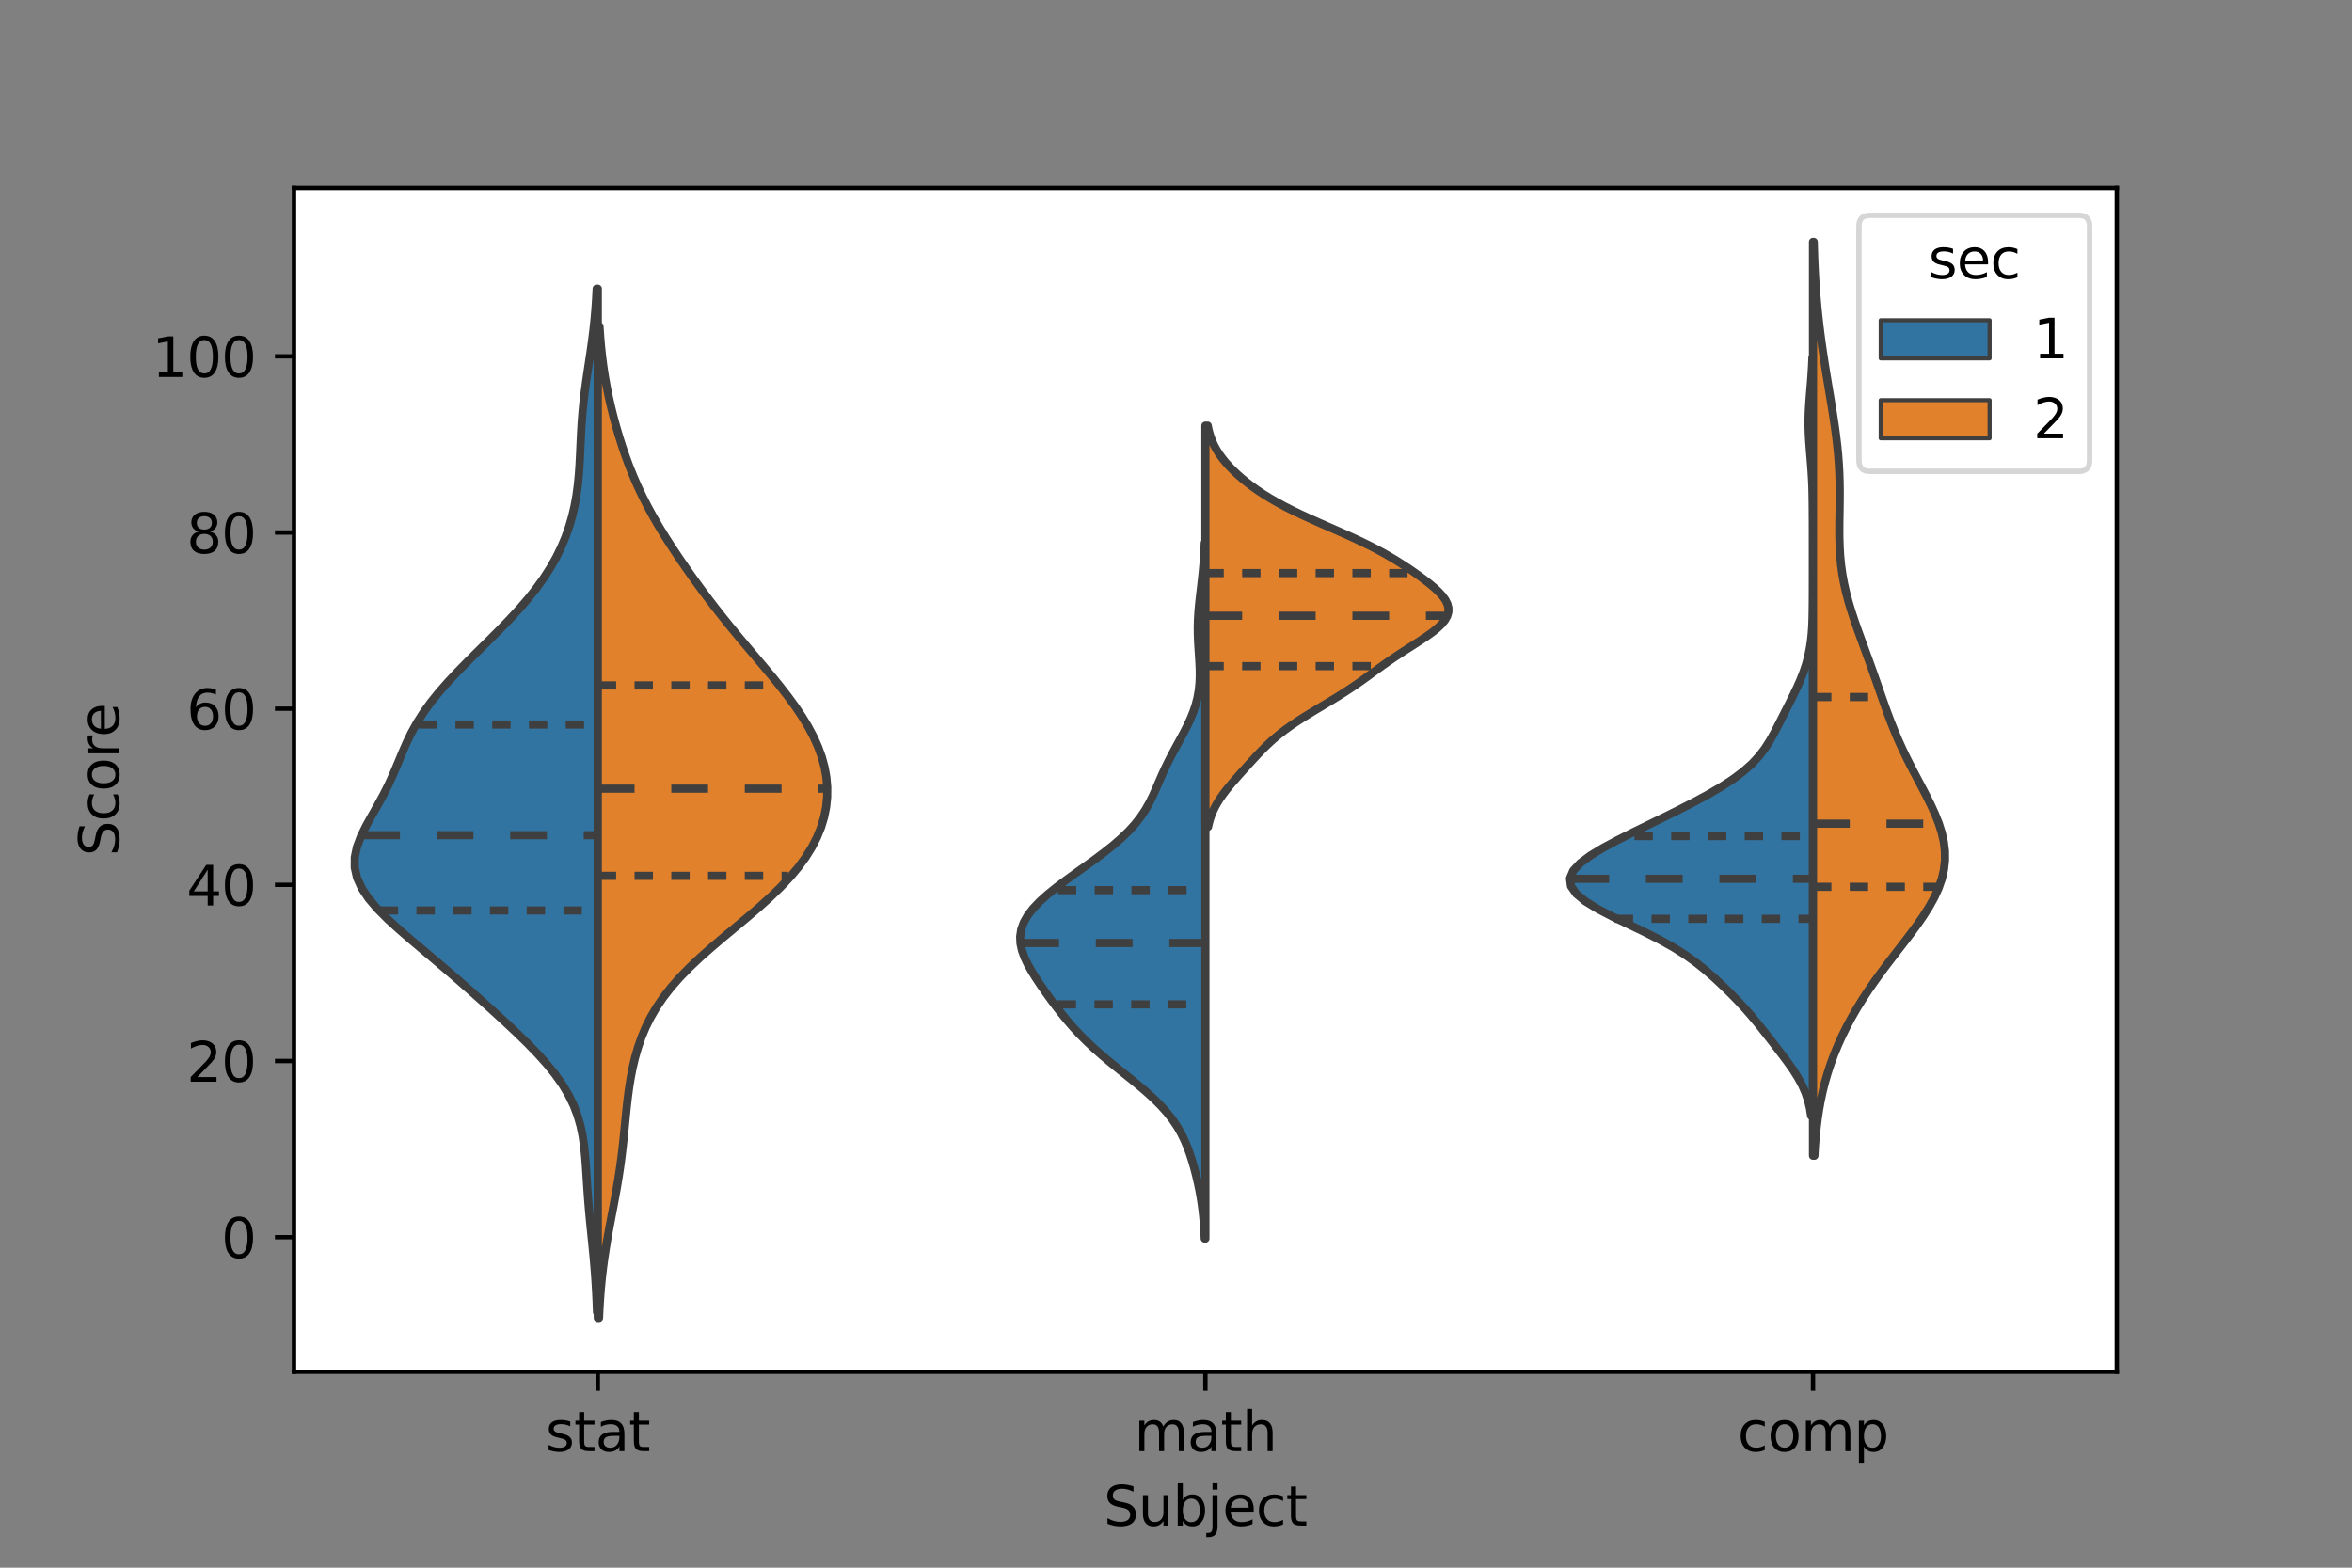 <?xml version="1.0" encoding="utf-8" standalone="no"?>
<!DOCTYPE svg PUBLIC "-//W3C//DTD SVG 1.1//EN"
  "http://www.w3.org/Graphics/SVG/1.1/DTD/svg11.dtd">
<svg xmlns:xlink="http://www.w3.org/1999/xlink" width="432pt" height="288pt" viewBox="0 0 432 288" xmlns="http://www.w3.org/2000/svg" version="1.1">
 <rect x="0" y="0" width="432" height="288" fill="#808080" stroke="none"/>
 <defs>
  <style type="text/css">*{stroke-linejoin: round; stroke-linecap: butt}</style>
 </defs>
 <g id="figure_1">
  <g id="patch_1">
   <path d="M 0 288 
L 432 288 
L 432 0 
L 0 0 
L 0 288 
z
" style="fill: none"/>
  </g>
  <g id="axes_1">
   <g id="patch_2">
    <path d="M 54 252 
L 388.8 252 
L 388.8 34.56 
L 54 34.56 
z
" style="fill: #ffffff"/>
   </g>
   <g id="patch_3">
    <path d="M 109.8 227.281 
L 109.8 227.281 
L 109.8 227.281 
L 109.8 227.281 
z
" clip-path="url(#p8f0ba6889b)" style="fill: #3274a1; stroke: #3f3f3f; stroke-width: 0.75; stroke-linejoin: miter"/>
   </g>
   <g id="PolyCollection_1">
    <defs>
     <path id="me406b4a5c3" d="M 109.8 -46.968 
L 109.653 -46.968 
L 109.584 -48.867 
L 109.494 -50.765 
L 109.381 -52.664 
L 109.243 -54.563 
L 109.083 -56.462 
L 108.905 -58.361 
L 108.715 -60.26 
L 108.522 -62.159 
L 108.335 -64.058 
L 108.161 -65.957 
L 108.007 -67.856 
L 107.872 -69.755 
L 107.75 -71.653 
L 107.628 -73.552 
L 107.485 -75.451 
L 107.293 -77.35 
L 107.019 -79.249 
L 106.628 -81.148 
L 106.085 -83.047 
L 105.362 -84.946 
L 104.438 -86.845 
L 103.302 -88.744 
L 101.959 -90.642 
L 100.421 -92.541 
L 98.714 -94.44 
L 96.87 -96.339 
L 94.922 -98.238 
L 92.901 -100.137 
L 90.831 -102.036 
L 88.727 -103.935 
L 86.594 -105.834 
L 84.432 -107.733 
L 82.237 -109.632 
L 80.009 -111.53 
L 77.758 -113.429 
L 75.512 -115.328 
L 73.314 -117.227 
L 71.23 -119.126 
L 69.337 -121.025 
L 67.717 -122.924 
L 66.447 -124.823 
L 65.584 -126.722 
L 65.16 -128.621 
L 65.167 -130.52 
L 65.564 -132.418 
L 66.276 -134.317 
L 67.208 -136.216 
L 68.26 -138.115 
L 69.34 -140.014 
L 70.378 -141.913 
L 71.334 -143.812 
L 72.202 -145.711 
L 73.006 -147.61 
L 73.792 -149.509 
L 74.614 -151.408 
L 75.526 -153.306 
L 76.571 -155.205 
L 77.774 -157.104 
L 79.146 -159.003 
L 80.679 -160.902 
L 82.353 -162.801 
L 84.139 -164.7 
L 86.006 -166.599 
L 87.917 -168.498 
L 89.839 -170.397 
L 91.736 -172.296 
L 93.575 -174.194 
L 95.329 -176.093 
L 96.97 -177.992 
L 98.482 -179.891 
L 99.852 -181.79 
L 101.075 -183.689 
L 102.151 -185.588 
L 103.083 -187.487 
L 103.88 -189.386 
L 104.548 -191.285 
L 105.097 -193.184 
L 105.536 -195.082 
L 105.877 -196.981 
L 106.133 -198.88 
L 106.317 -200.779 
L 106.449 -202.678 
L 106.547 -204.577 
L 106.632 -206.476 
L 106.722 -208.375 
L 106.834 -210.274 
L 106.979 -212.173 
L 107.164 -214.072 
L 107.388 -215.97 
L 107.645 -217.869 
L 107.924 -219.768 
L 108.212 -221.667 
L 108.494 -223.566 
L 108.759 -225.465 
L 108.996 -227.364 
L 109.198 -229.263 
L 109.364 -231.162 
L 109.495 -233.061 
L 109.593 -234.96 
L 109.8 -234.96 
L 109.8 -234.96 
L 109.8 -233.061 
L 109.8 -231.162 
L 109.8 -229.263 
L 109.8 -227.364 
L 109.8 -225.465 
L 109.8 -223.566 
L 109.8 -221.667 
L 109.8 -219.768 
L 109.8 -217.869 
L 109.8 -215.97 
L 109.8 -214.072 
L 109.8 -212.173 
L 109.8 -210.274 
L 109.8 -208.375 
L 109.8 -206.476 
L 109.8 -204.577 
L 109.8 -202.678 
L 109.8 -200.779 
L 109.8 -198.88 
L 109.8 -196.981 
L 109.8 -195.082 
L 109.8 -193.184 
L 109.8 -191.285 
L 109.8 -189.386 
L 109.8 -187.487 
L 109.8 -185.588 
L 109.8 -183.689 
L 109.8 -181.79 
L 109.8 -179.891 
L 109.8 -177.992 
L 109.8 -176.093 
L 109.8 -174.194 
L 109.8 -172.296 
L 109.8 -170.397 
L 109.8 -168.498 
L 109.8 -166.599 
L 109.8 -164.7 
L 109.8 -162.801 
L 109.8 -160.902 
L 109.8 -159.003 
L 109.8 -157.104 
L 109.8 -155.205 
L 109.8 -153.306 
L 109.8 -151.408 
L 109.8 -149.509 
L 109.8 -147.61 
L 109.8 -145.711 
L 109.8 -143.812 
L 109.8 -141.913 
L 109.8 -140.014 
L 109.8 -138.115 
L 109.8 -136.216 
L 109.8 -134.317 
L 109.8 -132.418 
L 109.8 -130.52 
L 109.8 -128.621 
L 109.8 -126.722 
L 109.8 -124.823 
L 109.8 -122.924 
L 109.8 -121.025 
L 109.8 -119.126 
L 109.8 -117.227 
L 109.8 -115.328 
L 109.8 -113.429 
L 109.8 -111.53 
L 109.8 -109.632 
L 109.8 -107.733 
L 109.8 -105.834 
L 109.8 -103.935 
L 109.8 -102.036 
L 109.8 -100.137 
L 109.8 -98.238 
L 109.8 -96.339 
L 109.8 -94.44 
L 109.8 -92.541 
L 109.8 -90.642 
L 109.8 -88.744 
L 109.8 -86.845 
L 109.8 -84.946 
L 109.8 -83.047 
L 109.8 -81.148 
L 109.8 -79.249 
L 109.8 -77.35 
L 109.8 -75.451 
L 109.8 -73.552 
L 109.8 -71.653 
L 109.8 -69.755 
L 109.8 -67.856 
L 109.8 -65.957 
L 109.8 -64.058 
L 109.8 -62.159 
L 109.8 -60.26 
L 109.8 -58.361 
L 109.8 -56.462 
L 109.8 -54.563 
L 109.8 -52.664 
L 109.8 -50.765 
L 109.8 -48.867 
L 109.8 -46.968 
z
" style="stroke: #3f3f3f; stroke-width: 1.5"/>
    </defs>
    <g clip-path="url(#p8f0ba6889b)">
     <use xlink:href="#me406b4a5c3" x="0" y="288" style="fill: #3274a1; stroke: #3f3f3f; stroke-width: 1.5"/>
    </g>
   </g>
   <g id="patch_4">
    <path d="M 109.8 227.281 
L 109.8 227.281 
L 109.8 227.281 
L 109.8 227.281 
z
" clip-path="url(#p8f0ba6889b)" style="fill: #e1812c; stroke: #3f3f3f; stroke-width: 0.75; stroke-linejoin: miter"/>
   </g>
   <g id="PolyCollection_2">
    <defs>
     <path id="m71254600b1" d="M 110.021 -45.884 
L 109.8 -45.884 
L 109.8 -47.724 
L 109.8 -49.563 
L 109.8 -51.403 
L 109.8 -53.243 
L 109.8 -55.083 
L 109.8 -56.923 
L 109.8 -58.763 
L 109.8 -60.603 
L 109.8 -62.443 
L 109.8 -64.283 
L 109.8 -66.123 
L 109.8 -67.962 
L 109.8 -69.802 
L 109.8 -71.642 
L 109.8 -73.482 
L 109.8 -75.322 
L 109.8 -77.162 
L 109.8 -79.002 
L 109.8 -80.842 
L 109.8 -82.682 
L 109.8 -84.522 
L 109.8 -86.361 
L 109.8 -88.201 
L 109.8 -90.041 
L 109.8 -91.881 
L 109.8 -93.721 
L 109.8 -95.561 
L 109.8 -97.401 
L 109.8 -99.241 
L 109.8 -101.081 
L 109.8 -102.92 
L 109.8 -104.76 
L 109.8 -106.6 
L 109.8 -108.44 
L 109.8 -110.28 
L 109.8 -112.12 
L 109.8 -113.96 
L 109.8 -115.8 
L 109.8 -117.64 
L 109.8 -119.48 
L 109.8 -121.319 
L 109.8 -123.159 
L 109.8 -124.999 
L 109.8 -126.839 
L 109.8 -128.679 
L 109.8 -130.519 
L 109.8 -132.359 
L 109.8 -134.199 
L 109.8 -136.039 
L 109.8 -137.879 
L 109.8 -139.718 
L 109.8 -141.558 
L 109.8 -143.398 
L 109.8 -145.238 
L 109.8 -147.078 
L 109.8 -148.918 
L 109.8 -150.758 
L 109.8 -152.598 
L 109.8 -154.438 
L 109.8 -156.278 
L 109.8 -158.117 
L 109.8 -159.957 
L 109.8 -161.797 
L 109.8 -163.637 
L 109.8 -165.477 
L 109.8 -167.317 
L 109.8 -169.157 
L 109.8 -170.997 
L 109.8 -172.837 
L 109.8 -174.677 
L 109.8 -176.516 
L 109.8 -178.356 
L 109.8 -180.196 
L 109.8 -182.036 
L 109.8 -183.876 
L 109.8 -185.716 
L 109.8 -187.556 
L 109.8 -189.396 
L 109.8 -191.236 
L 109.8 -193.076 
L 109.8 -194.915 
L 109.8 -196.755 
L 109.8 -198.595 
L 109.8 -200.435 
L 109.8 -202.275 
L 109.8 -204.115 
L 109.8 -205.955 
L 109.8 -207.795 
L 109.8 -209.635 
L 109.8 -211.475 
L 109.8 -213.314 
L 109.8 -215.154 
L 109.8 -216.994 
L 109.8 -218.834 
L 109.8 -220.674 
L 109.8 -222.514 
L 109.8 -224.354 
L 109.8 -226.194 
L 109.8 -228.034 
L 110.111 -228.034 
L 110.111 -228.034 
L 110.233 -226.194 
L 110.389 -224.354 
L 110.584 -222.514 
L 110.821 -220.674 
L 111.102 -218.834 
L 111.429 -216.994 
L 111.801 -215.154 
L 112.216 -213.314 
L 112.674 -211.475 
L 113.173 -209.635 
L 113.714 -207.795 
L 114.298 -205.955 
L 114.93 -204.115 
L 115.614 -202.275 
L 116.356 -200.435 
L 117.161 -198.595 
L 118.034 -196.755 
L 118.975 -194.915 
L 119.983 -193.076 
L 121.054 -191.236 
L 122.183 -189.396 
L 123.362 -187.556 
L 124.584 -185.716 
L 125.845 -183.876 
L 127.141 -182.036 
L 128.472 -180.196 
L 129.839 -178.356 
L 131.244 -176.516 
L 132.688 -174.677 
L 134.172 -172.837 
L 135.69 -170.997 
L 137.235 -169.157 
L 138.793 -167.317 
L 140.349 -165.477 
L 141.883 -163.637 
L 143.373 -161.797 
L 144.798 -159.957 
L 146.136 -158.117 
L 147.369 -156.278 
L 148.478 -154.438 
L 149.451 -152.598 
L 150.275 -150.758 
L 150.941 -148.918 
L 151.444 -147.078 
L 151.777 -145.238 
L 151.939 -143.398 
L 151.927 -141.558 
L 151.737 -139.718 
L 151.367 -137.879 
L 150.811 -136.039 
L 150.065 -134.199 
L 149.123 -132.359 
L 147.979 -130.519 
L 146.632 -128.679 
L 145.087 -126.839 
L 143.353 -124.999 
L 141.45 -123.159 
L 139.408 -121.319 
L 137.264 -119.48 
L 135.064 -117.64 
L 132.856 -115.8 
L 130.69 -113.96 
L 128.611 -112.12 
L 126.659 -110.28 
L 124.864 -108.44 
L 123.245 -106.6 
L 121.811 -104.76 
L 120.562 -102.92 
L 119.489 -101.081 
L 118.578 -99.241 
L 117.812 -97.401 
L 117.173 -95.561 
L 116.644 -93.721 
L 116.208 -91.881 
L 115.849 -90.041 
L 115.554 -88.201 
L 115.309 -86.361 
L 115.099 -84.522 
L 114.913 -82.682 
L 114.734 -80.842 
L 114.552 -79.002 
L 114.355 -77.162 
L 114.134 -75.322 
L 113.885 -73.482 
L 113.605 -71.642 
L 113.297 -69.802 
L 112.966 -67.962 
L 112.621 -66.123 
L 112.27 -64.283 
L 111.925 -62.443 
L 111.593 -60.603 
L 111.285 -58.763 
L 111.005 -56.923 
L 110.758 -55.083 
L 110.546 -53.243 
L 110.369 -51.403 
L 110.224 -49.563 
L 110.11 -47.724 
L 110.021 -45.884 
z
" style="stroke: #3f3f3f; stroke-width: 1.5"/>
    </defs>
    <g clip-path="url(#p8f0ba6889b)">
     <use xlink:href="#m71254600b1" x="0" y="288" style="fill: #e1812c; stroke: #3f3f3f; stroke-width: 1.5"/>
    </g>
   </g>
   <g id="PolyCollection_3">
    <defs>
     <path id="m6f6b5b2de9" d="M 221.4 -60.461 
L 221.274 -60.461 
L 221.212 -61.751 
L 221.128 -63.042 
L 221.017 -64.333 
L 220.877 -65.624 
L 220.705 -66.915 
L 220.5 -68.205 
L 220.263 -69.496 
L 219.992 -70.787 
L 219.69 -72.078 
L 219.356 -73.368 
L 218.985 -74.659 
L 218.57 -75.95 
L 218.099 -77.241 
L 217.555 -78.531 
L 216.921 -79.822 
L 216.173 -81.113 
L 215.296 -82.404 
L 214.275 -83.694 
L 213.107 -84.985 
L 211.799 -86.276 
L 210.367 -87.567 
L 208.841 -88.857 
L 207.255 -90.148 
L 205.648 -91.439 
L 204.058 -92.73 
L 202.517 -94.02 
L 201.049 -95.311 
L 199.668 -96.602 
L 198.379 -97.893 
L 197.178 -99.183 
L 196.055 -100.474 
L 194.998 -101.765 
L 193.993 -103.056 
L 193.028 -104.346 
L 192.096 -105.637 
L 191.196 -106.928 
L 190.334 -108.219 
L 189.526 -109.509 
L 188.797 -110.8 
L 188.18 -112.091 
L 187.713 -113.382 
L 187.433 -114.672 
L 187.378 -115.963 
L 187.574 -117.254 
L 188.037 -118.545 
L 188.772 -119.836 
L 189.767 -121.126 
L 191 -122.417 
L 192.437 -123.708 
L 194.038 -124.999 
L 195.757 -126.289 
L 197.546 -127.58 
L 199.358 -128.871 
L 201.146 -130.162 
L 202.868 -131.452 
L 204.487 -132.743 
L 205.974 -134.034 
L 207.308 -135.325 
L 208.479 -136.615 
L 209.489 -137.906 
L 210.351 -139.197 
L 211.087 -140.488 
L 211.729 -141.778 
L 212.311 -143.069 
L 212.868 -144.36 
L 213.43 -145.651 
L 214.019 -146.941 
L 214.648 -148.232 
L 215.315 -149.523 
L 216.012 -150.814 
L 216.719 -152.104 
L 217.415 -153.395 
L 218.074 -154.686 
L 218.673 -155.977 
L 219.193 -157.267 
L 219.62 -158.558 
L 219.948 -159.849 
L 220.177 -161.14 
L 220.313 -162.43 
L 220.368 -163.721 
L 220.359 -165.012 
L 220.303 -166.303 
L 220.222 -167.594 
L 220.135 -168.884 
L 220.061 -170.175 
L 220.013 -171.466 
L 220.002 -172.757 
L 220.032 -174.047 
L 220.103 -175.338 
L 220.21 -176.629 
L 220.342 -177.92 
L 220.491 -179.21 
L 220.644 -180.501 
L 220.792 -181.792 
L 220.927 -183.083 
L 221.045 -184.373 
L 221.142 -185.664 
L 221.219 -186.955 
L 221.277 -188.246 
L 221.4 -188.246 
L 221.4 -188.246 
L 221.4 -186.955 
L 221.4 -185.664 
L 221.4 -184.373 
L 221.4 -183.083 
L 221.4 -181.792 
L 221.4 -180.501 
L 221.4 -179.21 
L 221.4 -177.92 
L 221.4 -176.629 
L 221.4 -175.338 
L 221.4 -174.047 
L 221.4 -172.757 
L 221.4 -171.466 
L 221.4 -170.175 
L 221.4 -168.884 
L 221.4 -167.594 
L 221.4 -166.303 
L 221.4 -165.012 
L 221.4 -163.721 
L 221.4 -162.43 
L 221.4 -161.14 
L 221.4 -159.849 
L 221.4 -158.558 
L 221.4 -157.267 
L 221.4 -155.977 
L 221.4 -154.686 
L 221.4 -153.395 
L 221.4 -152.104 
L 221.4 -150.814 
L 221.4 -149.523 
L 221.4 -148.232 
L 221.4 -146.941 
L 221.4 -145.651 
L 221.4 -144.36 
L 221.4 -143.069 
L 221.4 -141.778 
L 221.4 -140.488 
L 221.4 -139.197 
L 221.4 -137.906 
L 221.4 -136.615 
L 221.4 -135.325 
L 221.4 -134.034 
L 221.4 -132.743 
L 221.4 -131.452 
L 221.4 -130.162 
L 221.4 -128.871 
L 221.4 -127.58 
L 221.4 -126.289 
L 221.4 -124.999 
L 221.4 -123.708 
L 221.4 -122.417 
L 221.4 -121.126 
L 221.4 -119.836 
L 221.4 -118.545 
L 221.4 -117.254 
L 221.4 -115.963 
L 221.4 -114.672 
L 221.4 -113.382 
L 221.4 -112.091 
L 221.4 -110.8 
L 221.4 -109.509 
L 221.4 -108.219 
L 221.4 -106.928 
L 221.4 -105.637 
L 221.4 -104.346 
L 221.4 -103.056 
L 221.4 -101.765 
L 221.4 -100.474 
L 221.4 -99.183 
L 221.4 -97.893 
L 221.4 -96.602 
L 221.4 -95.311 
L 221.4 -94.02 
L 221.4 -92.73 
L 221.4 -91.439 
L 221.4 -90.148 
L 221.4 -88.857 
L 221.4 -87.567 
L 221.4 -86.276 
L 221.4 -84.985 
L 221.4 -83.694 
L 221.4 -82.404 
L 221.4 -81.113 
L 221.4 -79.822 
L 221.4 -78.531 
L 221.4 -77.241 
L 221.4 -75.95 
L 221.4 -74.659 
L 221.4 -73.368 
L 221.4 -72.078 
L 221.4 -70.787 
L 221.4 -69.496 
L 221.4 -68.205 
L 221.4 -66.915 
L 221.4 -65.624 
L 221.4 -64.333 
L 221.4 -63.042 
L 221.4 -61.751 
L 221.4 -60.461 
z
" style="stroke: #3f3f3f; stroke-width: 1.5"/>
    </defs>
    <g clip-path="url(#p8f0ba6889b)">
     <use xlink:href="#m6f6b5b2de9" x="0" y="288" style="fill: #3274a1; stroke: #3f3f3f; stroke-width: 1.5"/>
    </g>
   </g>
   <g id="PolyCollection_4">
    <defs>
     <path id="m4899336378" d="M 221.888 -136.106 
L 221.4 -136.106 
L 221.4 -136.85 
L 221.4 -137.595 
L 221.4 -138.339 
L 221.4 -139.084 
L 221.4 -139.828 
L 221.4 -140.573 
L 221.4 -141.317 
L 221.4 -142.061 
L 221.4 -142.806 
L 221.4 -143.55 
L 221.4 -144.295 
L 221.4 -145.039 
L 221.4 -145.783 
L 221.4 -146.528 
L 221.4 -147.272 
L 221.4 -148.017 
L 221.4 -148.761 
L 221.4 -149.505 
L 221.4 -150.25 
L 221.4 -150.994 
L 221.4 -151.739 
L 221.4 -152.483 
L 221.4 -153.228 
L 221.4 -153.972 
L 221.4 -154.716 
L 221.4 -155.461 
L 221.4 -156.205 
L 221.4 -156.95 
L 221.4 -157.694 
L 221.4 -158.438 
L 221.4 -159.183 
L 221.4 -159.927 
L 221.4 -160.672 
L 221.4 -161.416 
L 221.4 -162.161 
L 221.4 -162.905 
L 221.4 -163.649 
L 221.4 -164.394 
L 221.4 -165.138 
L 221.4 -165.883 
L 221.4 -166.627 
L 221.4 -167.371 
L 221.4 -168.116 
L 221.4 -168.86 
L 221.4 -169.605 
L 221.4 -170.349 
L 221.4 -171.094 
L 221.4 -171.838 
L 221.4 -172.582 
L 221.4 -173.327 
L 221.4 -174.071 
L 221.4 -174.816 
L 221.4 -175.56 
L 221.4 -176.304 
L 221.4 -177.049 
L 221.4 -177.793 
L 221.4 -178.538 
L 221.4 -179.282 
L 221.4 -180.026 
L 221.4 -180.771 
L 221.4 -181.515 
L 221.4 -182.26 
L 221.4 -183.004 
L 221.4 -183.749 
L 221.4 -184.493 
L 221.4 -185.237 
L 221.4 -185.982 
L 221.4 -186.726 
L 221.4 -187.471 
L 221.4 -188.215 
L 221.4 -188.959 
L 221.4 -189.704 
L 221.4 -190.448 
L 221.4 -191.193 
L 221.4 -191.937 
L 221.4 -192.682 
L 221.4 -193.426 
L 221.4 -194.17 
L 221.4 -194.915 
L 221.4 -195.659 
L 221.4 -196.404 
L 221.4 -197.148 
L 221.4 -197.892 
L 221.4 -198.637 
L 221.4 -199.381 
L 221.4 -200.126 
L 221.4 -200.87 
L 221.4 -201.615 
L 221.4 -202.359 
L 221.4 -203.103 
L 221.4 -203.848 
L 221.4 -204.592 
L 221.4 -205.337 
L 221.4 -206.081 
L 221.4 -206.825 
L 221.4 -207.57 
L 221.4 -208.314 
L 221.4 -209.059 
L 221.4 -209.803 
L 221.826 -209.803 
L 221.826 -209.803 
L 221.979 -209.059 
L 222.174 -208.314 
L 222.415 -207.57 
L 222.708 -206.825 
L 223.059 -206.081 
L 223.47 -205.337 
L 223.944 -204.592 
L 224.481 -203.848 
L 225.082 -203.103 
L 225.745 -202.359 
L 226.469 -201.615 
L 227.254 -200.87 
L 228.1 -200.126 
L 229.009 -199.381 
L 229.985 -198.637 
L 231.032 -197.892 
L 232.158 -197.148 
L 233.367 -196.404 
L 234.664 -195.659 
L 236.051 -194.915 
L 237.525 -194.17 
L 239.079 -193.426 
L 240.699 -192.682 
L 242.367 -191.937 
L 244.061 -191.193 
L 245.758 -190.448 
L 247.432 -189.704 
L 249.061 -188.959 
L 250.627 -188.215 
L 252.119 -187.471 
L 253.531 -186.726 
L 254.863 -185.982 
L 256.122 -185.237 
L 257.316 -184.493 
L 258.457 -183.749 
L 259.551 -183.004 
L 260.603 -182.26 
L 261.611 -181.515 
L 262.566 -180.771 
L 263.452 -180.026 
L 264.25 -179.282 
L 264.932 -178.538 
L 265.474 -177.793 
L 265.85 -177.049 
L 266.04 -176.304 
L 266.029 -175.56 
L 265.811 -174.816 
L 265.389 -174.071 
L 264.776 -173.327 
L 263.992 -172.582 
L 263.066 -171.838 
L 262.029 -171.094 
L 260.917 -170.349 
L 259.763 -169.605 
L 258.596 -168.86 
L 257.44 -168.116 
L 256.31 -167.371 
L 255.215 -166.627 
L 254.154 -165.883 
L 253.12 -165.138 
L 252.1 -164.394 
L 251.079 -163.649 
L 250.043 -162.905 
L 248.977 -162.161 
L 247.872 -161.416 
L 246.725 -160.672 
L 245.538 -159.927 
L 244.318 -159.183 
L 243.078 -158.438 
L 241.833 -157.694 
L 240.601 -156.95 
L 239.399 -156.205 
L 238.241 -155.461 
L 237.14 -154.716 
L 236.103 -153.972 
L 235.133 -153.228 
L 234.228 -152.483 
L 233.383 -151.739 
L 232.591 -150.994 
L 231.841 -150.25 
L 231.123 -149.505 
L 230.426 -148.761 
L 229.743 -148.017 
L 229.067 -147.272 
L 228.395 -146.528 
L 227.727 -145.783 
L 227.067 -145.039 
L 226.418 -144.295 
L 225.789 -143.55 
L 225.188 -142.806 
L 224.623 -142.061 
L 224.101 -141.317 
L 223.627 -140.573 
L 223.207 -139.828 
L 222.842 -139.084 
L 222.53 -138.339 
L 222.27 -137.595 
L 222.058 -136.85 
L 221.888 -136.106 
z
" style="stroke: #3f3f3f; stroke-width: 1.5"/>
    </defs>
    <g clip-path="url(#p8f0ba6889b)">
     <use xlink:href="#m4899336378" x="0" y="288" style="fill: #e1812c; stroke: #3f3f3f; stroke-width: 1.5"/>
    </g>
   </g>
   <g id="PolyCollection_5">
    <defs>
     <path id="mae8d9cd44d" d="M 333 -83.016 
L 332.656 -83.016 
L 332.425 -84.423 
L 332.085 -85.83 
L 331.614 -87.236 
L 330.997 -88.643 
L 330.235 -90.049 
L 329.344 -91.456 
L 328.352 -92.862 
L 327.299 -94.269 
L 326.216 -95.675 
L 325.125 -97.082 
L 324.027 -98.488 
L 322.908 -99.895 
L 321.744 -101.301 
L 320.515 -102.708 
L 319.213 -104.114 
L 317.839 -105.521 
L 316.401 -106.927 
L 314.894 -108.334 
L 313.291 -109.74 
L 311.543 -111.147 
L 309.583 -112.553 
L 307.356 -113.96 
L 304.839 -115.366 
L 302.066 -116.773 
L 299.139 -118.179 
L 296.221 -119.586 
L 293.512 -120.992 
L 291.218 -122.399 
L 289.52 -123.805 
L 288.547 -125.212 
L 288.36 -126.618 
L 288.951 -128.025 
L 290.246 -129.431 
L 292.128 -130.838 
L 294.453 -132.244 
L 297.077 -133.651 
L 299.875 -135.057 
L 302.749 -136.464 
L 305.629 -137.87 
L 308.462 -139.277 
L 311.203 -140.683 
L 313.803 -142.09 
L 316.206 -143.496 
L 318.362 -144.903 
L 320.234 -146.309 
L 321.813 -147.716 
L 323.114 -149.122 
L 324.184 -150.529 
L 325.08 -151.935 
L 325.867 -153.342 
L 326.598 -154.748 
L 327.308 -156.155 
L 328.018 -157.561 
L 328.728 -158.968 
L 329.427 -160.374 
L 330.097 -161.781 
L 330.715 -163.187 
L 331.264 -164.594 
L 331.731 -166 
L 332.109 -167.407 
L 332.401 -168.813 
L 332.615 -170.22 
L 332.764 -171.626 
L 332.862 -173.033 
L 332.923 -174.439 
L 332.959 -175.846 
L 332.98 -177.252 
L 332.99 -178.659 
L 332.996 -180.065 
L 332.998 -181.472 
L 332.999 -182.878 
L 333 -184.285 
L 333 -185.691 
L 333 -187.098 
L 332.999 -188.505 
L 332.998 -189.911 
L 332.995 -191.318 
L 332.989 -192.724 
L 332.979 -194.131 
L 332.962 -195.537 
L 332.934 -196.944 
L 332.891 -198.35 
L 332.829 -199.757 
L 332.747 -201.163 
L 332.647 -202.57 
L 332.533 -203.976 
L 332.416 -205.383 
L 332.309 -206.789 
L 332.227 -208.196 
L 332.182 -209.602 
L 332.181 -211.009 
L 332.224 -212.415 
L 332.305 -213.822 
L 332.411 -215.228 
L 332.528 -216.635 
L 332.642 -218.041 
L 332.744 -219.448 
L 332.826 -220.854 
L 332.888 -222.261 
L 333 -222.261 
L 333 -222.261 
L 333 -220.854 
L 333 -219.448 
L 333 -218.041 
L 333 -216.635 
L 333 -215.228 
L 333 -213.822 
L 333 -212.415 
L 333 -211.009 
L 333 -209.602 
L 333 -208.196 
L 333 -206.789 
L 333 -205.383 
L 333 -203.976 
L 333 -202.57 
L 333 -201.163 
L 333 -199.757 
L 333 -198.35 
L 333 -196.944 
L 333 -195.537 
L 333 -194.131 
L 333 -192.724 
L 333 -191.318 
L 333 -189.911 
L 333 -188.505 
L 333 -187.098 
L 333 -185.691 
L 333 -184.285 
L 333 -182.878 
L 333 -181.472 
L 333 -180.065 
L 333 -178.659 
L 333 -177.252 
L 333 -175.846 
L 333 -174.439 
L 333 -173.033 
L 333 -171.626 
L 333 -170.22 
L 333 -168.813 
L 333 -167.407 
L 333 -166 
L 333 -164.594 
L 333 -163.187 
L 333 -161.781 
L 333 -160.374 
L 333 -158.968 
L 333 -157.561 
L 333 -156.155 
L 333 -154.748 
L 333 -153.342 
L 333 -151.935 
L 333 -150.529 
L 333 -149.122 
L 333 -147.716 
L 333 -146.309 
L 333 -144.903 
L 333 -143.496 
L 333 -142.09 
L 333 -140.683 
L 333 -139.277 
L 333 -137.87 
L 333 -136.464 
L 333 -135.057 
L 333 -133.651 
L 333 -132.244 
L 333 -130.838 
L 333 -129.431 
L 333 -128.025 
L 333 -126.618 
L 333 -125.212 
L 333 -123.805 
L 333 -122.399 
L 333 -120.992 
L 333 -119.586 
L 333 -118.179 
L 333 -116.773 
L 333 -115.366 
L 333 -113.96 
L 333 -112.553 
L 333 -111.147 
L 333 -109.74 
L 333 -108.334 
L 333 -106.927 
L 333 -105.521 
L 333 -104.114 
L 333 -102.708 
L 333 -101.301 
L 333 -99.895 
L 333 -98.488 
L 333 -97.082 
L 333 -95.675 
L 333 -94.269 
L 333 -92.862 
L 333 -91.456 
L 333 -90.049 
L 333 -88.643 
L 333 -87.236 
L 333 -85.83 
L 333 -84.423 
L 333 -83.016 
z
" style="stroke: #3f3f3f; stroke-width: 1.5"/>
    </defs>
    <g clip-path="url(#p8f0ba6889b)">
     <use xlink:href="#mae8d9cd44d" x="0" y="288" style="fill: #3274a1; stroke: #3f3f3f; stroke-width: 1.5"/>
    </g>
   </g>
   <g id="PolyCollection_6">
    <defs>
     <path id="med58753521" d="M 333.258 -75.685 
L 333 -75.685 
L 333 -77.381 
L 333 -79.077 
L 333 -80.772 
L 333 -82.468 
L 333 -84.164 
L 333 -85.859 
L 333 -87.555 
L 333 -89.251 
L 333 -90.946 
L 333 -92.642 
L 333 -94.338 
L 333 -96.033 
L 333 -97.729 
L 333 -99.425 
L 333 -101.12 
L 333 -102.816 
L 333 -104.512 
L 333 -106.207 
L 333 -107.903 
L 333 -109.599 
L 333 -111.294 
L 333 -112.99 
L 333 -114.686 
L 333 -116.381 
L 333 -118.077 
L 333 -119.773 
L 333 -121.468 
L 333 -123.164 
L 333 -124.86 
L 333 -126.555 
L 333 -128.251 
L 333 -129.947 
L 333 -131.642 
L 333 -133.338 
L 333 -135.034 
L 333 -136.729 
L 333 -138.425 
L 333 -140.121 
L 333 -141.816 
L 333 -143.512 
L 333 -145.208 
L 333 -146.903 
L 333 -148.599 
L 333 -150.295 
L 333 -151.99 
L 333 -153.686 
L 333 -155.382 
L 333 -157.077 
L 333 -158.773 
L 333 -160.469 
L 333 -162.164 
L 333 -163.86 
L 333 -165.556 
L 333 -167.251 
L 333 -168.947 
L 333 -170.643 
L 333 -172.338 
L 333 -174.034 
L 333 -175.73 
L 333 -177.425 
L 333 -179.121 
L 333 -180.817 
L 333 -182.512 
L 333 -184.208 
L 333 -185.904 
L 333 -187.599 
L 333 -189.295 
L 333 -190.991 
L 333 -192.686 
L 333 -194.382 
L 333 -196.078 
L 333 -197.773 
L 333 -199.469 
L 333 -201.165 
L 333 -202.86 
L 333 -204.556 
L 333 -206.252 
L 333 -207.947 
L 333 -209.643 
L 333 -211.339 
L 333 -213.034 
L 333 -214.73 
L 333 -216.426 
L 333 -218.121 
L 333 -219.817 
L 333 -221.513 
L 333 -223.208 
L 333 -224.904 
L 333 -226.6 
L 333 -228.295 
L 333 -229.991 
L 333 -231.687 
L 333 -233.382 
L 333 -235.078 
L 333 -236.774 
L 333 -238.469 
L 333 -240.165 
L 333 -241.861 
L 333 -243.556 
L 333.131 -243.556 
L 333.131 -243.556 
L 333.179 -241.861 
L 333.239 -240.165 
L 333.314 -238.469 
L 333.406 -236.774 
L 333.516 -235.078 
L 333.645 -233.382 
L 333.795 -231.687 
L 333.966 -229.991 
L 334.156 -228.295 
L 334.367 -226.6 
L 334.595 -224.904 
L 334.84 -223.208 
L 335.099 -221.513 
L 335.369 -219.817 
L 335.647 -218.121 
L 335.93 -216.426 
L 336.212 -214.73 
L 336.49 -213.034 
L 336.758 -211.339 
L 337.01 -209.643 
L 337.239 -207.947 
L 337.44 -206.252 
L 337.609 -204.556 
L 337.74 -202.86 
L 337.833 -201.165 
L 337.888 -199.469 
L 337.909 -197.773 
L 337.903 -196.078 
L 337.88 -194.382 
L 337.853 -192.686 
L 337.835 -190.991 
L 337.842 -189.295 
L 337.89 -187.599 
L 337.99 -185.904 
L 338.154 -184.208 
L 338.39 -182.512 
L 338.701 -180.817 
L 339.084 -179.121 
L 339.536 -177.425 
L 340.047 -175.73 
L 340.606 -174.034 
L 341.199 -172.338 
L 341.812 -170.643 
L 342.435 -168.947 
L 343.056 -167.251 
L 343.669 -165.556 
L 344.271 -163.86 
L 344.864 -162.164 
L 345.454 -160.469 
L 346.048 -158.773 
L 346.658 -157.077 
L 347.296 -155.382 
L 347.972 -153.686 
L 348.694 -151.99 
L 349.465 -150.295 
L 350.284 -148.599 
L 351.145 -146.903 
L 352.034 -145.208 
L 352.932 -143.512 
L 353.816 -141.816 
L 354.659 -140.121 
L 355.43 -138.425 
L 356.101 -136.729 
L 356.642 -135.034 
L 357.026 -133.338 
L 357.233 -131.642 
L 357.246 -129.947 
L 357.056 -128.251 
L 356.663 -126.555 
L 356.074 -124.86 
L 355.302 -123.164 
L 354.368 -121.468 
L 353.299 -119.773 
L 352.123 -118.077 
L 350.872 -116.381 
L 349.576 -114.686 
L 348.263 -112.99 
L 346.957 -111.294 
L 345.678 -109.599 
L 344.444 -107.903 
L 343.264 -106.207 
L 342.147 -104.512 
L 341.097 -102.816 
L 340.116 -101.12 
L 339.206 -99.425 
L 338.366 -97.729 
L 337.598 -96.033 
L 336.899 -94.338 
L 336.27 -92.642 
L 335.71 -90.946 
L 335.217 -89.251 
L 334.79 -87.555 
L 334.424 -85.859 
L 334.116 -84.164 
L 333.861 -82.468 
L 333.654 -80.772 
L 333.488 -79.077 
L 333.358 -77.381 
L 333.258 -75.685 
z
" style="stroke: #3f3f3f; stroke-width: 1.5"/>
    </defs>
    <g clip-path="url(#p8f0ba6889b)">
     <use xlink:href="#med58753521" x="0" y="288" style="fill: #e1812c; stroke: #3f3f3f; stroke-width: 1.5"/>
    </g>
   </g>
   <g id="matplotlib.axis_1">
    <g id="xtick_1">
     <g id="line2d_1">
      <defs>
       <path id="mae34676355" d="M 0 0 
L 0 3.5 
" style="stroke: #000000; stroke-width: 0.8"/>
      </defs>
      <g>
       <use xlink:href="#mae34676355" x="109.8" y="252" style="stroke: #000000; stroke-width: 0.8"/>
      </g>
     </g>
     <g id="text_1">
      <!-- stat -->
      <g transform="translate(100.211 266.598)scale(0.1 -0.1)">
       <defs>
        <path id="DejaVuSans-73" d="M 2834 3397 
L 2834 2853 
Q 2591 2978 2328 3040 
Q 2066 3103 1784 3103 
Q 1356 3103 1142 2972 
Q 928 2841 928 2578 
Q 928 2378 1081 2264 
Q 1234 2150 1697 2047 
L 1894 2003 
Q 2506 1872 2764 1633 
Q 3022 1394 3022 966 
Q 3022 478 2636 193 
Q 2250 -91 1575 -91 
Q 1294 -91 989 -36 
Q 684 19 347 128 
L 347 722 
Q 666 556 975 473 
Q 1284 391 1588 391 
Q 1994 391 2212 530 
Q 2431 669 2431 922 
Q 2431 1156 2273 1281 
Q 2116 1406 1581 1522 
L 1381 1569 
Q 847 1681 609 1914 
Q 372 2147 372 2553 
Q 372 3047 722 3315 
Q 1072 3584 1716 3584 
Q 2034 3584 2315 3537 
Q 2597 3491 2834 3397 
z
" transform="scale(0.016)"/>
        <path id="DejaVuSans-74" d="M 1172 4494 
L 1172 3500 
L 2356 3500 
L 2356 3053 
L 1172 3053 
L 1172 1153 
Q 1172 725 1289 603 
Q 1406 481 1766 481 
L 2356 481 
L 2356 0 
L 1766 0 
Q 1100 0 847 248 
Q 594 497 594 1153 
L 594 3053 
L 172 3053 
L 172 3500 
L 594 3500 
L 594 4494 
L 1172 4494 
z
" transform="scale(0.016)"/>
        <path id="DejaVuSans-61" d="M 2194 1759 
Q 1497 1759 1228 1600 
Q 959 1441 959 1056 
Q 959 750 1161 570 
Q 1363 391 1709 391 
Q 2188 391 2477 730 
Q 2766 1069 2766 1631 
L 2766 1759 
L 2194 1759 
z
M 3341 1997 
L 3341 0 
L 2766 0 
L 2766 531 
Q 2569 213 2275 61 
Q 1981 -91 1556 -91 
Q 1019 -91 701 211 
Q 384 513 384 1019 
Q 384 1609 779 1909 
Q 1175 2209 1959 2209 
L 2766 2209 
L 2766 2266 
Q 2766 2663 2505 2880 
Q 2244 3097 1772 3097 
Q 1472 3097 1187 3025 
Q 903 2953 641 2809 
L 641 3341 
Q 956 3463 1253 3523 
Q 1550 3584 1831 3584 
Q 2591 3584 2966 3190 
Q 3341 2797 3341 1997 
z
" transform="scale(0.016)"/>
       </defs>
       <use xlink:href="#DejaVuSans-73"/>
       <use xlink:href="#DejaVuSans-74" x="52.1"/>
       <use xlink:href="#DejaVuSans-61" x="91.309"/>
       <use xlink:href="#DejaVuSans-74" x="152.588"/>
      </g>
     </g>
    </g>
    <g id="xtick_2">
     <g id="line2d_2">
      <g>
       <use xlink:href="#mae34676355" x="221.4" y="252" style="stroke: #000000; stroke-width: 0.8"/>
      </g>
     </g>
     <g id="text_2">
      <!-- math -->
      <g transform="translate(208.337 266.598)scale(0.1 -0.1)">
       <defs>
        <path id="DejaVuSans-6d" d="M 3328 2828 
Q 3544 3216 3844 3400 
Q 4144 3584 4550 3584 
Q 5097 3584 5394 3201 
Q 5691 2819 5691 2113 
L 5691 0 
L 5113 0 
L 5113 2094 
Q 5113 2597 4934 2840 
Q 4756 3084 4391 3084 
Q 3944 3084 3684 2787 
Q 3425 2491 3425 1978 
L 3425 0 
L 2847 0 
L 2847 2094 
Q 2847 2600 2669 2842 
Q 2491 3084 2119 3084 
Q 1678 3084 1418 2786 
Q 1159 2488 1159 1978 
L 1159 0 
L 581 0 
L 581 3500 
L 1159 3500 
L 1159 2956 
Q 1356 3278 1631 3431 
Q 1906 3584 2284 3584 
Q 2666 3584 2933 3390 
Q 3200 3197 3328 2828 
z
" transform="scale(0.016)"/>
        <path id="DejaVuSans-68" d="M 3513 2113 
L 3513 0 
L 2938 0 
L 2938 2094 
Q 2938 2591 2744 2837 
Q 2550 3084 2163 3084 
Q 1697 3084 1428 2787 
Q 1159 2491 1159 1978 
L 1159 0 
L 581 0 
L 581 4863 
L 1159 4863 
L 1159 2956 
Q 1366 3272 1645 3428 
Q 1925 3584 2291 3584 
Q 2894 3584 3203 3211 
Q 3513 2838 3513 2113 
z
" transform="scale(0.016)"/>
       </defs>
       <use xlink:href="#DejaVuSans-6d"/>
       <use xlink:href="#DejaVuSans-61" x="97.412"/>
       <use xlink:href="#DejaVuSans-74" x="158.691"/>
       <use xlink:href="#DejaVuSans-68" x="197.9"/>
      </g>
     </g>
    </g>
    <g id="xtick_3">
     <g id="line2d_3">
      <g>
       <use xlink:href="#mae34676355" x="333" y="252" style="stroke: #000000; stroke-width: 0.8"/>
      </g>
     </g>
     <g id="text_3">
      <!-- comp -->
      <g transform="translate(319.147 266.598)scale(0.1 -0.1)">
       <defs>
        <path id="DejaVuSans-63" d="M 3122 3366 
L 3122 2828 
Q 2878 2963 2633 3030 
Q 2388 3097 2138 3097 
Q 1578 3097 1268 2742 
Q 959 2388 959 1747 
Q 959 1106 1268 751 
Q 1578 397 2138 397 
Q 2388 397 2633 464 
Q 2878 531 3122 666 
L 3122 134 
Q 2881 22 2623 -34 
Q 2366 -91 2075 -91 
Q 1284 -91 818 406 
Q 353 903 353 1747 
Q 353 2603 823 3093 
Q 1294 3584 2113 3584 
Q 2378 3584 2631 3529 
Q 2884 3475 3122 3366 
z
" transform="scale(0.016)"/>
        <path id="DejaVuSans-6f" d="M 1959 3097 
Q 1497 3097 1228 2736 
Q 959 2375 959 1747 
Q 959 1119 1226 758 
Q 1494 397 1959 397 
Q 2419 397 2687 759 
Q 2956 1122 2956 1747 
Q 2956 2369 2687 2733 
Q 2419 3097 1959 3097 
z
M 1959 3584 
Q 2709 3584 3137 3096 
Q 3566 2609 3566 1747 
Q 3566 888 3137 398 
Q 2709 -91 1959 -91 
Q 1206 -91 779 398 
Q 353 888 353 1747 
Q 353 2609 779 3096 
Q 1206 3584 1959 3584 
z
" transform="scale(0.016)"/>
        <path id="DejaVuSans-70" d="M 1159 525 
L 1159 -1331 
L 581 -1331 
L 581 3500 
L 1159 3500 
L 1159 2969 
Q 1341 3281 1617 3432 
Q 1894 3584 2278 3584 
Q 2916 3584 3314 3078 
Q 3713 2572 3713 1747 
Q 3713 922 3314 415 
Q 2916 -91 2278 -91 
Q 1894 -91 1617 61 
Q 1341 213 1159 525 
z
M 3116 1747 
Q 3116 2381 2855 2742 
Q 2594 3103 2138 3103 
Q 1681 3103 1420 2742 
Q 1159 2381 1159 1747 
Q 1159 1113 1420 752 
Q 1681 391 2138 391 
Q 2594 391 2855 752 
Q 3116 1113 3116 1747 
z
" transform="scale(0.016)"/>
       </defs>
       <use xlink:href="#DejaVuSans-63"/>
       <use xlink:href="#DejaVuSans-6f" x="54.98"/>
       <use xlink:href="#DejaVuSans-6d" x="116.162"/>
       <use xlink:href="#DejaVuSans-70" x="213.574"/>
      </g>
     </g>
    </g>
    <g id="text_4">
     <!-- Subject -->
     <g transform="translate(202.708 280.277)scale(0.1 -0.1)">
      <defs>
       <path id="DejaVuSans-53" d="M 3425 4513 
L 3425 3897 
Q 3066 4069 2747 4153 
Q 2428 4238 2131 4238 
Q 1616 4238 1336 4038 
Q 1056 3838 1056 3469 
Q 1056 3159 1242 3001 
Q 1428 2844 1947 2747 
L 2328 2669 
Q 3034 2534 3370 2195 
Q 3706 1856 3706 1288 
Q 3706 609 3251 259 
Q 2797 -91 1919 -91 
Q 1588 -91 1214 -16 
Q 841 59 441 206 
L 441 856 
Q 825 641 1194 531 
Q 1563 422 1919 422 
Q 2459 422 2753 634 
Q 3047 847 3047 1241 
Q 3047 1584 2836 1778 
Q 2625 1972 2144 2069 
L 1759 2144 
Q 1053 2284 737 2584 
Q 422 2884 422 3419 
Q 422 4038 858 4394 
Q 1294 4750 2059 4750 
Q 2388 4750 2728 4690 
Q 3069 4631 3425 4513 
z
" transform="scale(0.016)"/>
       <path id="DejaVuSans-75" d="M 544 1381 
L 544 3500 
L 1119 3500 
L 1119 1403 
Q 1119 906 1312 657 
Q 1506 409 1894 409 
Q 2359 409 2629 706 
Q 2900 1003 2900 1516 
L 2900 3500 
L 3475 3500 
L 3475 0 
L 2900 0 
L 2900 538 
Q 2691 219 2414 64 
Q 2138 -91 1772 -91 
Q 1169 -91 856 284 
Q 544 659 544 1381 
z
M 1991 3584 
L 1991 3584 
z
" transform="scale(0.016)"/>
       <path id="DejaVuSans-62" d="M 3116 1747 
Q 3116 2381 2855 2742 
Q 2594 3103 2138 3103 
Q 1681 3103 1420 2742 
Q 1159 2381 1159 1747 
Q 1159 1113 1420 752 
Q 1681 391 2138 391 
Q 2594 391 2855 752 
Q 3116 1113 3116 1747 
z
M 1159 2969 
Q 1341 3281 1617 3432 
Q 1894 3584 2278 3584 
Q 2916 3584 3314 3078 
Q 3713 2572 3713 1747 
Q 3713 922 3314 415 
Q 2916 -91 2278 -91 
Q 1894 -91 1617 61 
Q 1341 213 1159 525 
L 1159 0 
L 581 0 
L 581 4863 
L 1159 4863 
L 1159 2969 
z
" transform="scale(0.016)"/>
       <path id="DejaVuSans-6a" d="M 603 3500 
L 1178 3500 
L 1178 -63 
Q 1178 -731 923 -1031 
Q 669 -1331 103 -1331 
L -116 -1331 
L -116 -844 
L 38 -844 
Q 366 -844 484 -692 
Q 603 -541 603 -63 
L 603 3500 
z
M 603 4863 
L 1178 4863 
L 1178 4134 
L 603 4134 
L 603 4863 
z
" transform="scale(0.016)"/>
       <path id="DejaVuSans-65" d="M 3597 1894 
L 3597 1613 
L 953 1613 
Q 991 1019 1311 708 
Q 1631 397 2203 397 
Q 2534 397 2845 478 
Q 3156 559 3463 722 
L 3463 178 
Q 3153 47 2828 -22 
Q 2503 -91 2169 -91 
Q 1331 -91 842 396 
Q 353 884 353 1716 
Q 353 2575 817 3079 
Q 1281 3584 2069 3584 
Q 2775 3584 3186 3129 
Q 3597 2675 3597 1894 
z
M 3022 2063 
Q 3016 2534 2758 2815 
Q 2500 3097 2075 3097 
Q 1594 3097 1305 2825 
Q 1016 2553 972 2059 
L 3022 2063 
z
" transform="scale(0.016)"/>
      </defs>
      <use xlink:href="#DejaVuSans-53"/>
      <use xlink:href="#DejaVuSans-75" x="63.477"/>
      <use xlink:href="#DejaVuSans-62" x="126.855"/>
      <use xlink:href="#DejaVuSans-6a" x="190.332"/>
      <use xlink:href="#DejaVuSans-65" x="218.115"/>
      <use xlink:href="#DejaVuSans-63" x="279.639"/>
      <use xlink:href="#DejaVuSans-74" x="334.619"/>
     </g>
    </g>
   </g>
   <g id="matplotlib.axis_2">
    <g id="ytick_1">
     <g id="line2d_4">
      <defs>
       <path id="m1dc5374997" d="M 0 0 
L -3.5 0 
" style="stroke: #000000; stroke-width: 0.8"/>
      </defs>
      <g>
       <use xlink:href="#m1dc5374997" x="54" y="227.281" style="stroke: #000000; stroke-width: 0.8"/>
      </g>
     </g>
     <g id="text_5">
      <!-- 0 -->
      <g transform="translate(40.638 231.08)scale(0.1 -0.1)">
       <defs>
        <path id="DejaVuSans-30" d="M 2034 4250 
Q 1547 4250 1301 3770 
Q 1056 3291 1056 2328 
Q 1056 1369 1301 889 
Q 1547 409 2034 409 
Q 2525 409 2770 889 
Q 3016 1369 3016 2328 
Q 3016 3291 2770 3770 
Q 2525 4250 2034 4250 
z
M 2034 4750 
Q 2819 4750 3233 4129 
Q 3647 3509 3647 2328 
Q 3647 1150 3233 529 
Q 2819 -91 2034 -91 
Q 1250 -91 836 529 
Q 422 1150 422 2328 
Q 422 3509 836 4129 
Q 1250 4750 2034 4750 
z
" transform="scale(0.016)"/>
       </defs>
       <use xlink:href="#DejaVuSans-30"/>
      </g>
     </g>
    </g>
    <g id="ytick_2">
     <g id="line2d_5">
      <g>
       <use xlink:href="#m1dc5374997" x="54" y="194.918" style="stroke: #000000; stroke-width: 0.8"/>
      </g>
     </g>
     <g id="text_6">
      <!-- 20 -->
      <g transform="translate(34.275 198.717)scale(0.1 -0.1)">
       <defs>
        <path id="DejaVuSans-32" d="M 1228 531 
L 3431 531 
L 3431 0 
L 469 0 
L 469 531 
Q 828 903 1448 1529 
Q 2069 2156 2228 2338 
Q 2531 2678 2651 2914 
Q 2772 3150 2772 3378 
Q 2772 3750 2511 3984 
Q 2250 4219 1831 4219 
Q 1534 4219 1204 4116 
Q 875 4013 500 3803 
L 500 4441 
Q 881 4594 1212 4672 
Q 1544 4750 1819 4750 
Q 2544 4750 2975 4387 
Q 3406 4025 3406 3419 
Q 3406 3131 3298 2873 
Q 3191 2616 2906 2266 
Q 2828 2175 2409 1742 
Q 1991 1309 1228 531 
z
" transform="scale(0.016)"/>
       </defs>
       <use xlink:href="#DejaVuSans-32"/>
       <use xlink:href="#DejaVuSans-30" x="63.623"/>
      </g>
     </g>
    </g>
    <g id="ytick_3">
     <g id="line2d_6">
      <g>
       <use xlink:href="#m1dc5374997" x="54" y="162.555" style="stroke: #000000; stroke-width: 0.8"/>
      </g>
     </g>
     <g id="text_7">
      <!-- 40 -->
      <g transform="translate(34.275 166.354)scale(0.1 -0.1)">
       <defs>
        <path id="DejaVuSans-34" d="M 2419 4116 
L 825 1625 
L 2419 1625 
L 2419 4116 
z
M 2253 4666 
L 3047 4666 
L 3047 1625 
L 3713 1625 
L 3713 1100 
L 3047 1100 
L 3047 0 
L 2419 0 
L 2419 1100 
L 313 1100 
L 313 1709 
L 2253 4666 
z
" transform="scale(0.016)"/>
       </defs>
       <use xlink:href="#DejaVuSans-34"/>
       <use xlink:href="#DejaVuSans-30" x="63.623"/>
      </g>
     </g>
    </g>
    <g id="ytick_4">
     <g id="line2d_7">
      <g>
       <use xlink:href="#m1dc5374997" x="54" y="130.191" style="stroke: #000000; stroke-width: 0.8"/>
      </g>
     </g>
     <g id="text_8">
      <!-- 60 -->
      <g transform="translate(34.275 133.991)scale(0.1 -0.1)">
       <defs>
        <path id="DejaVuSans-36" d="M 2113 2584 
Q 1688 2584 1439 2293 
Q 1191 2003 1191 1497 
Q 1191 994 1439 701 
Q 1688 409 2113 409 
Q 2538 409 2786 701 
Q 3034 994 3034 1497 
Q 3034 2003 2786 2293 
Q 2538 2584 2113 2584 
z
M 3366 4563 
L 3366 3988 
Q 3128 4100 2886 4159 
Q 2644 4219 2406 4219 
Q 1781 4219 1451 3797 
Q 1122 3375 1075 2522 
Q 1259 2794 1537 2939 
Q 1816 3084 2150 3084 
Q 2853 3084 3261 2657 
Q 3669 2231 3669 1497 
Q 3669 778 3244 343 
Q 2819 -91 2113 -91 
Q 1303 -91 875 529 
Q 447 1150 447 2328 
Q 447 3434 972 4092 
Q 1497 4750 2381 4750 
Q 2619 4750 2861 4703 
Q 3103 4656 3366 4563 
z
" transform="scale(0.016)"/>
       </defs>
       <use xlink:href="#DejaVuSans-36"/>
       <use xlink:href="#DejaVuSans-30" x="63.623"/>
      </g>
     </g>
    </g>
    <g id="ytick_5">
     <g id="line2d_8">
      <g>
       <use xlink:href="#m1dc5374997" x="54" y="97.828" style="stroke: #000000; stroke-width: 0.8"/>
      </g>
     </g>
     <g id="text_9">
      <!-- 80 -->
      <g transform="translate(34.275 101.627)scale(0.1 -0.1)">
       <defs>
        <path id="DejaVuSans-38" d="M 2034 2216 
Q 1584 2216 1326 1975 
Q 1069 1734 1069 1313 
Q 1069 891 1326 650 
Q 1584 409 2034 409 
Q 2484 409 2743 651 
Q 3003 894 3003 1313 
Q 3003 1734 2745 1975 
Q 2488 2216 2034 2216 
z
M 1403 2484 
Q 997 2584 770 2862 
Q 544 3141 544 3541 
Q 544 4100 942 4425 
Q 1341 4750 2034 4750 
Q 2731 4750 3128 4425 
Q 3525 4100 3525 3541 
Q 3525 3141 3298 2862 
Q 3072 2584 2669 2484 
Q 3125 2378 3379 2068 
Q 3634 1759 3634 1313 
Q 3634 634 3220 271 
Q 2806 -91 2034 -91 
Q 1263 -91 848 271 
Q 434 634 434 1313 
Q 434 1759 690 2068 
Q 947 2378 1403 2484 
z
M 1172 3481 
Q 1172 3119 1398 2916 
Q 1625 2713 2034 2713 
Q 2441 2713 2670 2916 
Q 2900 3119 2900 3481 
Q 2900 3844 2670 4047 
Q 2441 4250 2034 4250 
Q 1625 4250 1398 4047 
Q 1172 3844 1172 3481 
z
" transform="scale(0.016)"/>
       </defs>
       <use xlink:href="#DejaVuSans-38"/>
       <use xlink:href="#DejaVuSans-30" x="63.623"/>
      </g>
     </g>
    </g>
    <g id="ytick_6">
     <g id="line2d_9">
      <g>
       <use xlink:href="#m1dc5374997" x="54" y="65.465" style="stroke: #000000; stroke-width: 0.8"/>
      </g>
     </g>
     <g id="text_10">
      <!-- 100 -->
      <g transform="translate(27.913 69.264)scale(0.1 -0.1)">
       <defs>
        <path id="DejaVuSans-31" d="M 794 531 
L 1825 531 
L 1825 4091 
L 703 3866 
L 703 4441 
L 1819 4666 
L 2450 4666 
L 2450 531 
L 3481 531 
L 3481 0 
L 794 0 
L 794 531 
z
" transform="scale(0.016)"/>
       </defs>
       <use xlink:href="#DejaVuSans-31"/>
       <use xlink:href="#DejaVuSans-30" x="63.623"/>
       <use xlink:href="#DejaVuSans-30" x="127.246"/>
      </g>
     </g>
    </g>
    <g id="text_11">
     <!-- Score -->
     <g transform="translate(21.833 157.282)rotate(-90)scale(0.1 -0.1)">
      <defs>
       <path id="DejaVuSans-72" d="M 2631 2963 
Q 2534 3019 2420 3045 
Q 2306 3072 2169 3072 
Q 1681 3072 1420 2755 
Q 1159 2438 1159 1844 
L 1159 0 
L 581 0 
L 581 3500 
L 1159 3500 
L 1159 2956 
Q 1341 3275 1631 3429 
Q 1922 3584 2338 3584 
Q 2397 3584 2469 3576 
Q 2541 3569 2628 3553 
L 2631 2963 
z
" transform="scale(0.016)"/>
      </defs>
      <use xlink:href="#DejaVuSans-53"/>
      <use xlink:href="#DejaVuSans-63" x="63.477"/>
      <use xlink:href="#DejaVuSans-6f" x="118.457"/>
      <use xlink:href="#DejaVuSans-72" x="179.639"/>
      <use xlink:href="#DejaVuSans-65" x="218.502"/>
     </g>
    </g>
   </g>
   <g id="line2d_10">
    <path d="M 69.742 167.259 
L 109.8 167.259 
" clip-path="url(#p8f0ba6889b)" style="fill: none; stroke-dasharray: 3.375,3.375; stroke-dashoffset: 0; stroke: #3f3f3f; stroke-width: 1.5"/>
   </g>
   <g id="line2d_11">
    <path d="M 66.711 153.436 
L 109.8 153.436 
" clip-path="url(#p8f0ba6889b)" style="fill: none; stroke-dasharray: 6.75,6.75; stroke-dashoffset: 0; stroke: #3f3f3f; stroke-width: 1.5"/>
   </g>
   <g id="line2d_12">
    <path d="M 76.903 133.104 
L 109.8 133.104 
" clip-path="url(#p8f0ba6889b)" style="fill: none; stroke-dasharray: 3.375,3.375; stroke-dashoffset: 0; stroke: #3f3f3f; stroke-width: 1.5"/>
   </g>
   <g id="line2d_13">
    <path d="M 109.8 160.896 
L 144.734 160.896 
" clip-path="url(#p8f0ba6889b)" style="fill: none; stroke-dasharray: 3.375,3.375; stroke-dashoffset: 0; stroke: #3f3f3f; stroke-width: 1.5"/>
   </g>
   <g id="line2d_14">
    <path d="M 109.8 144.884 
L 151.518 144.884 
" clip-path="url(#p8f0ba6889b)" style="fill: none; stroke-dasharray: 6.75,6.75; stroke-dashoffset: 0; stroke: #3f3f3f; stroke-width: 1.5"/>
   </g>
   <g id="line2d_15">
    <path d="M 109.8 125.919 
L 143.037 125.919 
" clip-path="url(#p8f0ba6889b)" style="fill: none; stroke-dasharray: 3.375,3.375; stroke-dashoffset: 0; stroke: #3f3f3f; stroke-width: 1.5"/>
   </g>
   <g id="line2d_16">
    <path d="M 194.267 184.513 
L 221.4 184.513 
" clip-path="url(#p8f0ba6889b)" style="fill: none; stroke-dasharray: 3.375,3.375; stroke-dashoffset: 0; stroke: #3f3f3f; stroke-width: 1.5"/>
   </g>
   <g id="line2d_17">
    <path d="M 187.773 173.234 
L 221.4 173.234 
" clip-path="url(#p8f0ba6889b)" style="fill: none; stroke-dasharray: 6.75,6.75; stroke-dashoffset: 0; stroke: #3f3f3f; stroke-width: 1.5"/>
   </g>
   <g id="line2d_18">
    <path d="M 194.312 163.53 
L 221.4 163.53 
" clip-path="url(#p8f0ba6889b)" style="fill: none; stroke-dasharray: 3.375,3.375; stroke-dashoffset: 0; stroke: #3f3f3f; stroke-width: 1.5"/>
   </g>
   <g id="line2d_19">
    <path d="M 221.4 122.376 
L 253.826 122.376 
" clip-path="url(#p8f0ba6889b)" style="fill: none; stroke-dasharray: 3.375,3.375; stroke-dashoffset: 0; stroke: #3f3f3f; stroke-width: 1.5"/>
   </g>
   <g id="line2d_20">
    <path d="M 221.4 113.12 
L 265.367 113.12 
" clip-path="url(#p8f0ba6889b)" style="fill: none; stroke-dasharray: 6.75,6.75; stroke-dashoffset: 0; stroke: #3f3f3f; stroke-width: 1.5"/>
   </g>
   <g id="line2d_21">
    <path d="M 221.4 105.284 
L 259.169 105.284 
" clip-path="url(#p8f0ba6889b)" style="fill: none; stroke-dasharray: 3.375,3.375; stroke-dashoffset: 0; stroke: #3f3f3f; stroke-width: 1.5"/>
   </g>
   <g id="line2d_22">
    <path d="M 296.589 168.797 
L 333 168.797 
" clip-path="url(#p8f0ba6889b)" style="fill: none; stroke-dasharray: 3.375,3.375; stroke-dashoffset: 0; stroke: #3f3f3f; stroke-width: 1.5"/>
   </g>
   <g id="line2d_23">
    <path d="M 288.806 161.446 
L 333 161.446 
" clip-path="url(#p8f0ba6889b)" style="fill: none; stroke-dasharray: 6.75,6.75; stroke-dashoffset: 0; stroke: #3f3f3f; stroke-width: 1.5"/>
   </g>
   <g id="line2d_24">
    <path d="M 300.206 153.59 
L 333 153.59 
" clip-path="url(#p8f0ba6889b)" style="fill: none; stroke-dasharray: 3.375,3.375; stroke-dashoffset: 0; stroke: #3f3f3f; stroke-width: 1.5"/>
   </g>
   <g id="line2d_25">
    <path d="M 333 162.919 
L 355.843 162.919 
" clip-path="url(#p8f0ba6889b)" style="fill: none; stroke-dasharray: 3.375,3.375; stroke-dashoffset: 0; stroke: #3f3f3f; stroke-width: 1.5"/>
   </g>
   <g id="line2d_26">
    <path d="M 333 151.316 
L 355.87 151.316 
" clip-path="url(#p8f0ba6889b)" style="fill: none; stroke-dasharray: 6.75,6.75; stroke-dashoffset: 0; stroke: #3f3f3f; stroke-width: 1.5"/>
   </g>
   <g id="line2d_27">
    <path d="M 333 128.051 
L 345.329 128.051 
" clip-path="url(#p8f0ba6889b)" style="fill: none; stroke-dasharray: 3.375,3.375; stroke-dashoffset: 0; stroke: #3f3f3f; stroke-width: 1.5"/>
   </g>
   <g id="patch_5">
    <path d="M 54 252 
L 54 34.56 
" style="fill: none; stroke: #000000; stroke-width: 0.8; stroke-linejoin: miter; stroke-linecap: square"/>
   </g>
   <g id="patch_6">
    <path d="M 388.8 252 
L 388.8 34.56 
" style="fill: none; stroke: #000000; stroke-width: 0.8; stroke-linejoin: miter; stroke-linecap: square"/>
   </g>
   <g id="patch_7">
    <path d="M 54 252 
L 388.8 252 
" style="fill: none; stroke: #000000; stroke-width: 0.8; stroke-linejoin: miter; stroke-linecap: square"/>
   </g>
   <g id="patch_8">
    <path d="M 54 34.56 
L 388.8 34.56 
" style="fill: none; stroke: #000000; stroke-width: 0.8; stroke-linejoin: miter; stroke-linecap: square"/>
   </g>
   <g id="legend_1">
    <g id="patch_9">
     <path d="M 343.438 86.594 
L 381.8 86.594 
Q 383.8 86.594 383.8 84.594 
L 383.8 41.56 
Q 383.8 39.56 381.8 39.56 
L 343.438 39.56 
Q 341.438 39.56 341.438 41.56 
L 341.438 84.594 
Q 341.438 86.594 343.438 86.594 
z
" style="fill: #ffffff; opacity: 0.8; stroke: #cccccc; stroke-linejoin: miter"/>
    </g>
    <g id="text_12">
     <!-- sec -->
     <g transform="translate(354.188 51.158)scale(0.1 -0.1)">
      <use xlink:href="#DejaVuSans-73"/>
      <use xlink:href="#DejaVuSans-65" x="52.1"/>
      <use xlink:href="#DejaVuSans-63" x="113.623"/>
     </g>
    </g>
    <g id="patch_10">
     <path d="M 345.438 65.837 
L 365.438 65.837 
L 365.438 58.837 
L 345.438 58.837 
z
" style="fill: #3274a1; stroke: #3f3f3f; stroke-width: 0.75; stroke-linejoin: miter"/>
    </g>
    <g id="text_13">
     <!-- 1 -->
     <g transform="translate(373.438 65.837)scale(0.1 -0.1)">
      <use xlink:href="#DejaVuSans-31"/>
     </g>
    </g>
    <g id="patch_11">
     <path d="M 345.438 80.515 
L 365.438 80.515 
L 365.438 73.515 
L 345.438 73.515 
z
" style="fill: #e1812c; stroke: #3f3f3f; stroke-width: 0.75; stroke-linejoin: miter"/>
    </g>
    <g id="text_14">
     <!-- 2 -->
     <g transform="translate(373.438 80.515)scale(0.1 -0.1)">
      <use xlink:href="#DejaVuSans-32"/>
     </g>
    </g>
   </g>
  </g>
 </g>
 <defs>
  <clipPath id="p8f0ba6889b">
   <rect x="54" y="34.56" width="334.8" height="217.44"/>
  </clipPath>
 </defs>
</svg>
